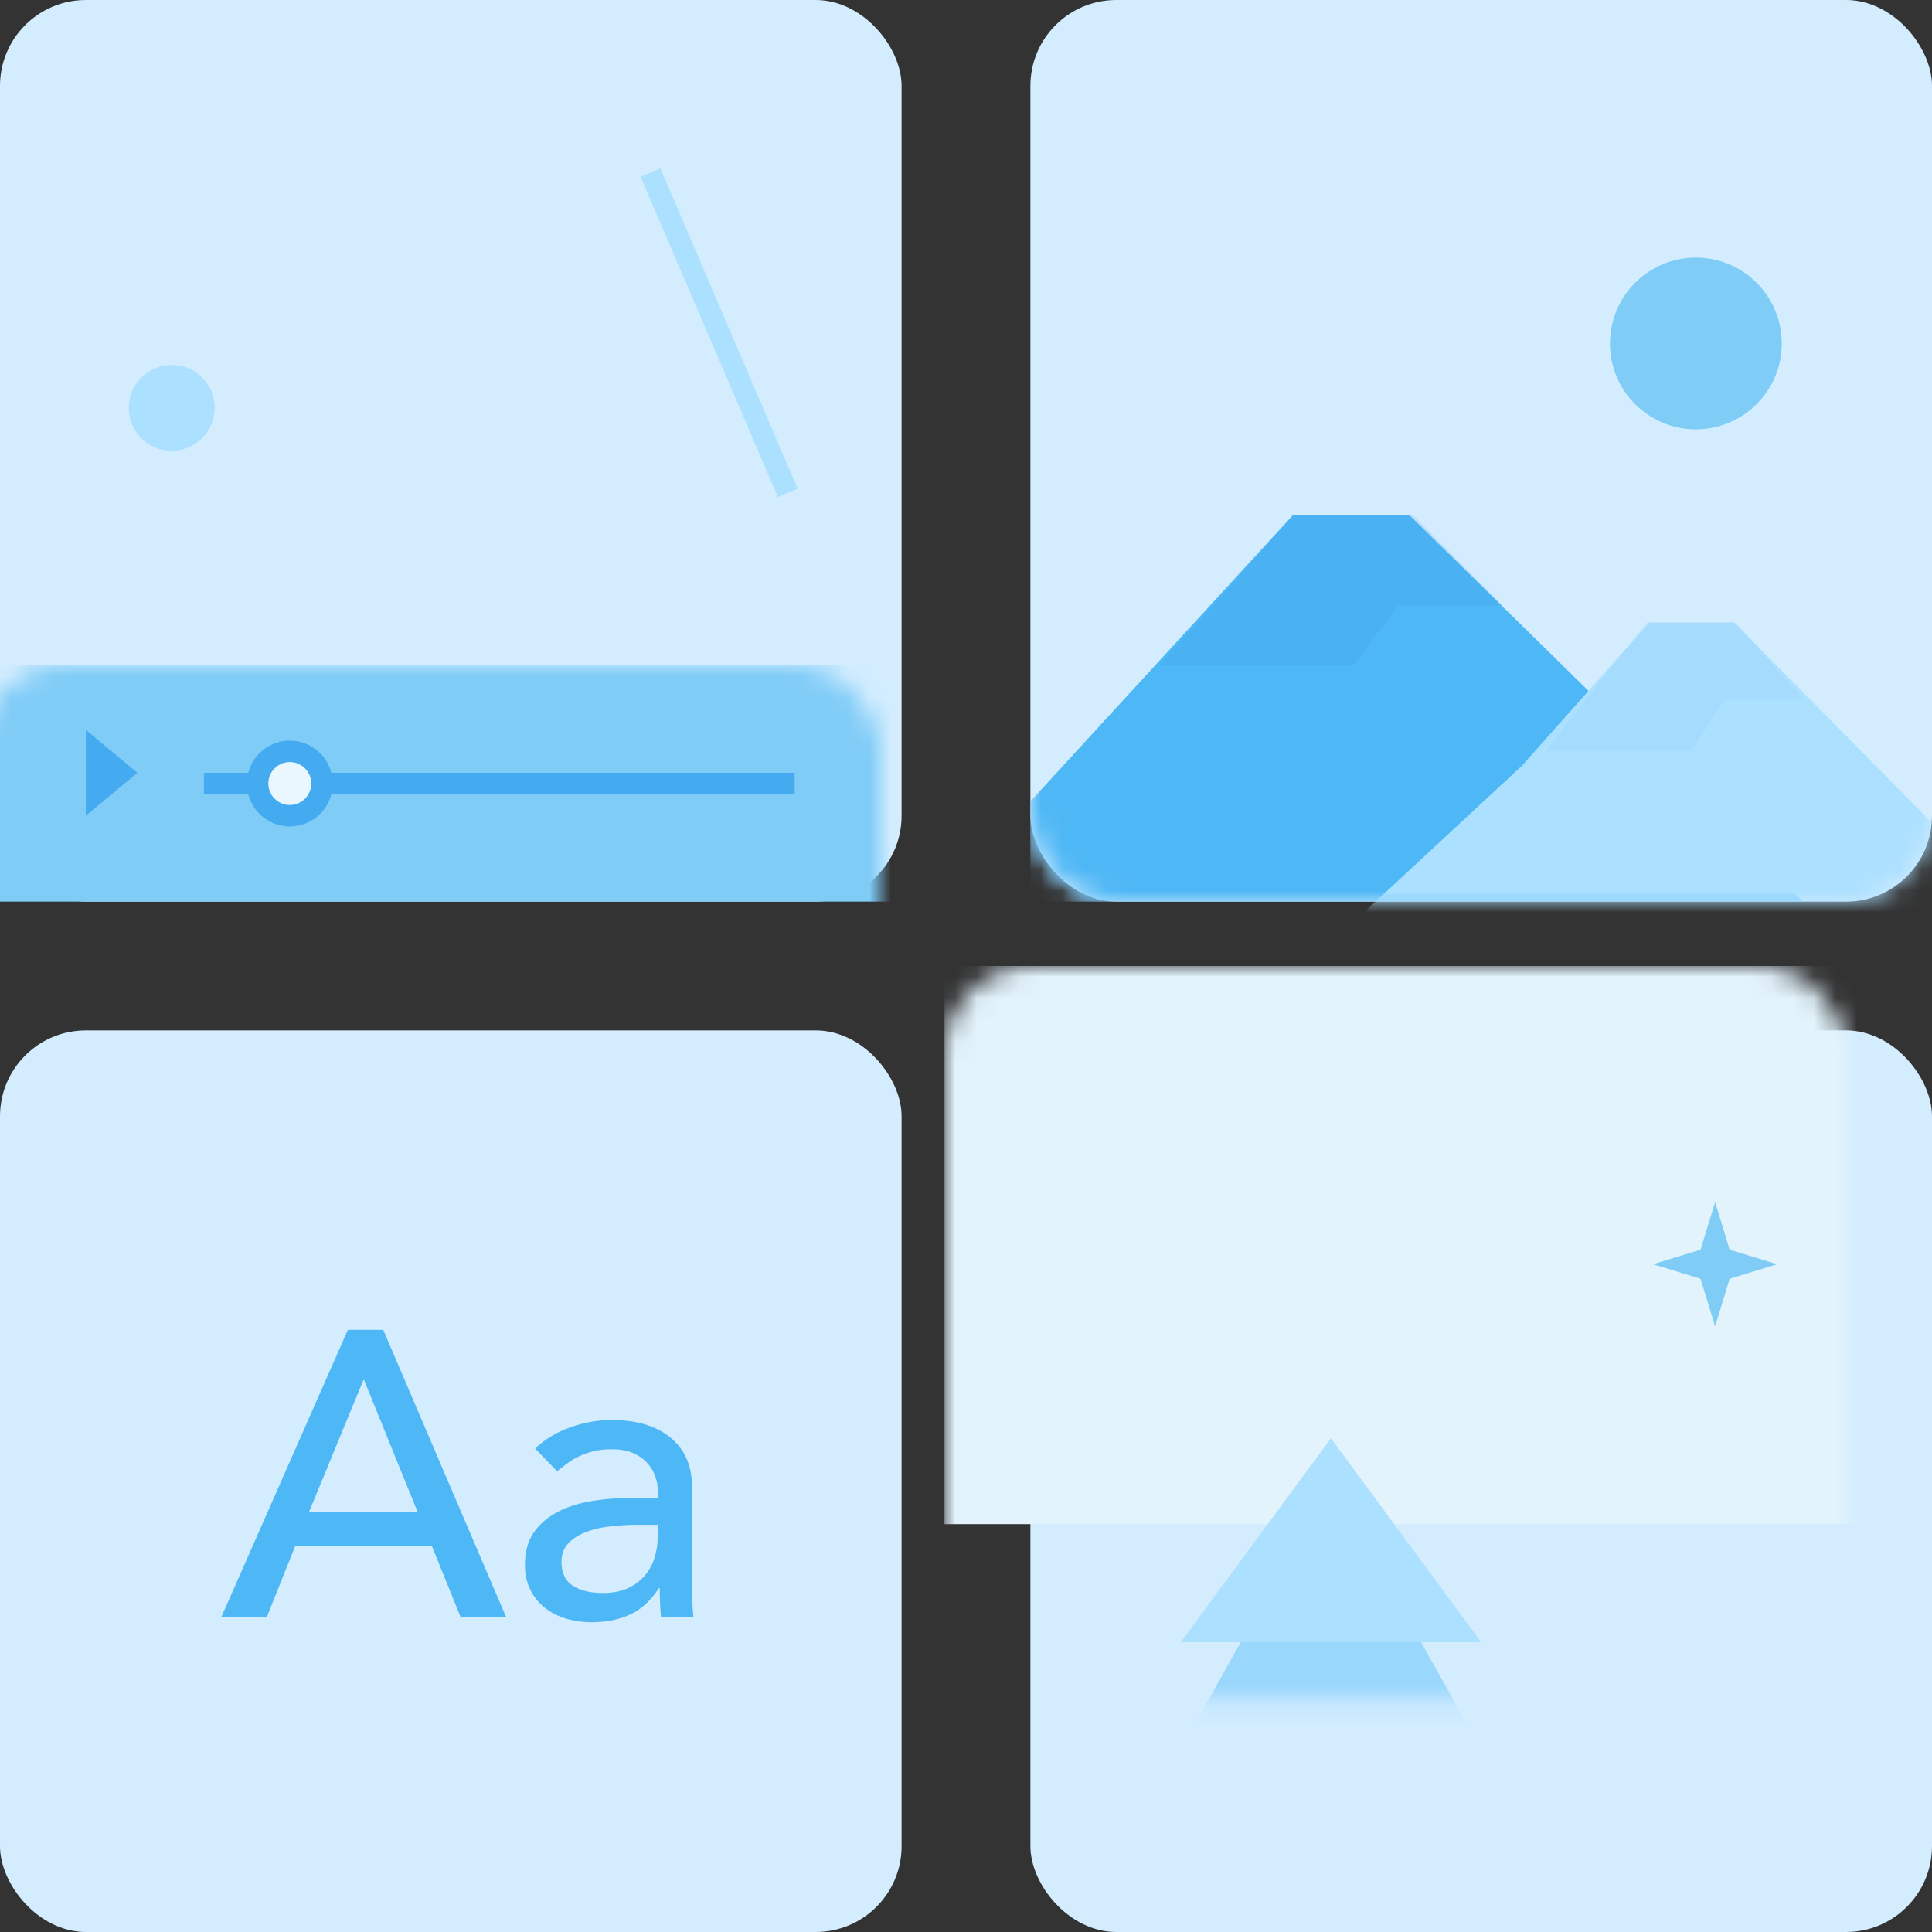 <?xml version="1.0" encoding="UTF-8" standalone="no"?>
<svg width="90px" height="90px" viewBox="0 0 90 90" version="1.1" xmlns="http://www.w3.org/2000/svg" xmlns:xlink="http://www.w3.org/1999/xlink">
    <rect x="0" y="0" width="90" height="90" fill="#333333" stroke="none"/>
    <!-- Generator: Sketch 42 (36781) - http://www.bohemiancoding.com/sketch -->
    <title> illustraion</title>
    <desc>Created with Sketch.</desc>
    <defs>
        <rect id="path-1" x="0" y="0" width="42" height="42" rx="4"></rect>
        <rect id="path-3" x="0" y="0" width="42" height="42" rx="4"></rect>
        <rect id="path-5" x="0" y="0" width="42" height="42" rx="4"></rect>
        <rect id="path-7" x="0" y="0" width="42" height="42" rx="4"></rect>
    </defs>
    <g id="Symbols" stroke="none" stroke-width="1" fill="none" fill-rule="evenodd">
        <g id="illustration">
            <g id="4" transform="translate(0, 48)">
                <mask id="mask-2" fill="white">
                    <use xlink:href="#path-1"></use>
                </mask>
                <use id="Mask" fill="#D3EDFF" xlink:href="#path-1"></use>
                <path d="M16.206,13.95 L17.852,13.95 L23.583,27.343 L21.465,27.343 L20.122,24.033 L13.747,24.033 L12.423,27.343 L10.304,27.343 L16.206,13.95 Z M19.46,22.444 L16.963,16.296 L16.925,16.296 L14.39,22.444 L19.46,22.444 Z M24.927,19.474 C25.406,19.032 25.961,18.701 26.591,18.481 C27.222,18.26 27.852,18.15 28.483,18.15 C29.139,18.15 29.703,18.231 30.176,18.395 C30.649,18.559 31.037,18.78 31.339,19.058 C31.642,19.335 31.866,19.653 32.011,20.013 C32.156,20.372 32.228,20.747 32.228,21.138 L32.228,25.716 C32.228,26.031 32.235,26.321 32.247,26.586 C32.26,26.851 32.279,27.103 32.304,27.343 L30.791,27.343 C30.753,26.889 30.734,26.435 30.734,25.981 L30.696,25.981 C30.318,26.561 29.87,26.971 29.353,27.211 C28.836,27.45 28.237,27.57 27.556,27.57 C27.14,27.57 26.743,27.513 26.364,27.4 C25.986,27.286 25.655,27.116 25.371,26.889 C25.087,26.662 24.863,26.381 24.7,26.047 C24.536,25.713 24.454,25.325 24.454,24.884 C24.454,24.304 24.583,23.818 24.841,23.427 C25.1,23.036 25.453,22.718 25.901,22.472 C26.348,22.226 26.872,22.049 27.471,21.942 C28.07,21.835 28.71,21.781 29.391,21.781 L30.639,21.781 L30.639,21.403 C30.639,21.176 30.595,20.949 30.507,20.722 C30.419,20.495 30.286,20.29 30.11,20.107 C29.933,19.925 29.712,19.779 29.448,19.672 C29.183,19.565 28.867,19.512 28.502,19.512 C28.174,19.512 27.887,19.543 27.641,19.606 C27.395,19.669 27.171,19.748 26.97,19.843 C26.768,19.937 26.585,20.047 26.421,20.174 C26.257,20.3 26.099,20.42 25.948,20.533 L24.927,19.474 Z M29.731,23.03 C29.328,23.03 28.915,23.052 28.492,23.096 C28.07,23.14 27.685,23.225 27.338,23.352 C26.992,23.478 26.708,23.654 26.487,23.881 C26.266,24.108 26.156,24.398 26.156,24.751 C26.156,25.268 26.33,25.64 26.676,25.867 C27.023,26.094 27.493,26.208 28.086,26.208 C28.552,26.208 28.949,26.129 29.277,25.972 C29.605,25.814 29.87,25.609 30.072,25.357 C30.274,25.105 30.419,24.824 30.507,24.515 C30.595,24.206 30.639,23.9 30.639,23.597 L30.639,23.03 L29.731,23.03 Z" id="Aa" fill="#4EB7F5"></path>
            </g>
            <g id="3" transform="translate(48, 0)">
                <mask id="mask-4" fill="white">
                    <use xlink:href="#path-3"></use>
                </mask>
                <use id="Mask" fill="#D3EDFF" xlink:href="#path-3"></use>
                <polygon id="Path-3" fill="#D3EDFF" mask="url(#mask-4)" points="12.226 24 17.66 24 36 42 0 42 0 37.333"></polygon>
                <polyline id="Path-3-Copy" fill="#4EB7F5" mask="url(#mask-4)" points="36 42 0 42 0 37.333 12.226 24 17.66 24"></polyline>
                <polygon id="Path-4" fill="#ACE0FF" mask="url(#mask-4)" points="22.902 35.667 28.829 29 32.78 29 42 38.333 42 43 15 43"></polygon>
                <circle id="Oval-5-Copy" fill="#7FCCF7" mask="url(#mask-4)" cx="31" cy="16" r="4"></circle>
                <polygon id="Path-5" fill="#3899EC" opacity="0.403" mask="url(#mask-4)" points="6 31 15.043 31 17.13 28.2 22 28.2 17.826 24 12.261 24"></polygon>
                <polygon id="Path-5-Copy" fill="#7FCCF7" opacity="0.403" mask="url(#mask-4)" points="24 35 30.783 35 32.348 32.6 36 32.6 32.87 29 28.696 29"></polygon>
            </g>
            <g id="2">
                <g id="Rectangle-2">
                    <mask id="mask-6" fill="white">
                        <use xlink:href="#path-5"></use>
                    </mask>
                    <use id="Mask" fill="#D3EDFF" xlink:href="#path-5"></use>
                    <rect fill="#7FCCF7" mask="url(#mask-6)" x="-1" y="31" width="44" height="11"></rect>
                </g>
                <circle id="Oval-3" fill="#ACE0FF" cx="8" cy="19" r="2"></circle>
                <path d="M30.5,8.5 L36.5,22.5" id="Line" stroke="#ACE0FF" stroke-linecap="square"></path>
                <polygon id="Triangle-2" fill="#45ABF1" transform="translate(5.2, 36) rotate(-180) translate(-5.2, -36) " points="4 36 6.4 34 6.4 38"></polygon>
                <path d="M10,36.5 L36.518,36.5" id="Line" stroke="#45ABF1" stroke-linecap="square"></path>
                <circle id="Oval-5" stroke="#45ABF1" fill="#EAF7FF" cx="13.5" cy="36.5" r="1.5"></circle>
            </g>
            <g id="1" transform="translate(48, 48)">
                <mask id="mask-8" fill="white">
                    <use xlink:href="#path-7"></use>
                </mask>
                <use id="Mask" fill="#D3EDFF" xlink:href="#path-7"></use>
                <rect id="Rectangle-4" fill="#E3F3FC" mask="url(#mask-8)" x="-4" y="-3" width="50" height="26"></rect>
                <g id="Group-2" mask="url(#mask-8)">
                    <g transform="translate(6, 19)">
                        <rect id="Rectangle-16" fill="#4EB7F5" x="6" y="8" width="3.824" height="15.378"></rect>
                        <polygon id="Triangle" fill="#7FCCF7" points="8 2 16 20 0 20"></polygon>
                        <polygon id="Triangle-Copy" fill="#99D7FC" points="8 2 15 14.5 1 14.5"></polygon>
                        <polygon id="Triangle-Copy-2" fill="#ACE0FF" points="8 0 15 9.5 1 9.5"></polygon>
                    </g>
                </g>
                <polygon id="Shape" fill="#7FCCF7" mask="url(#mask-8)" points="32.574 11.57 34.79 10.893 32.574 10.216 31.897 8 31.216 10.216 29 10.893 31.216 11.57 31.897 13.79"></polygon>
            </g>
        </g>
    </g>
</svg>